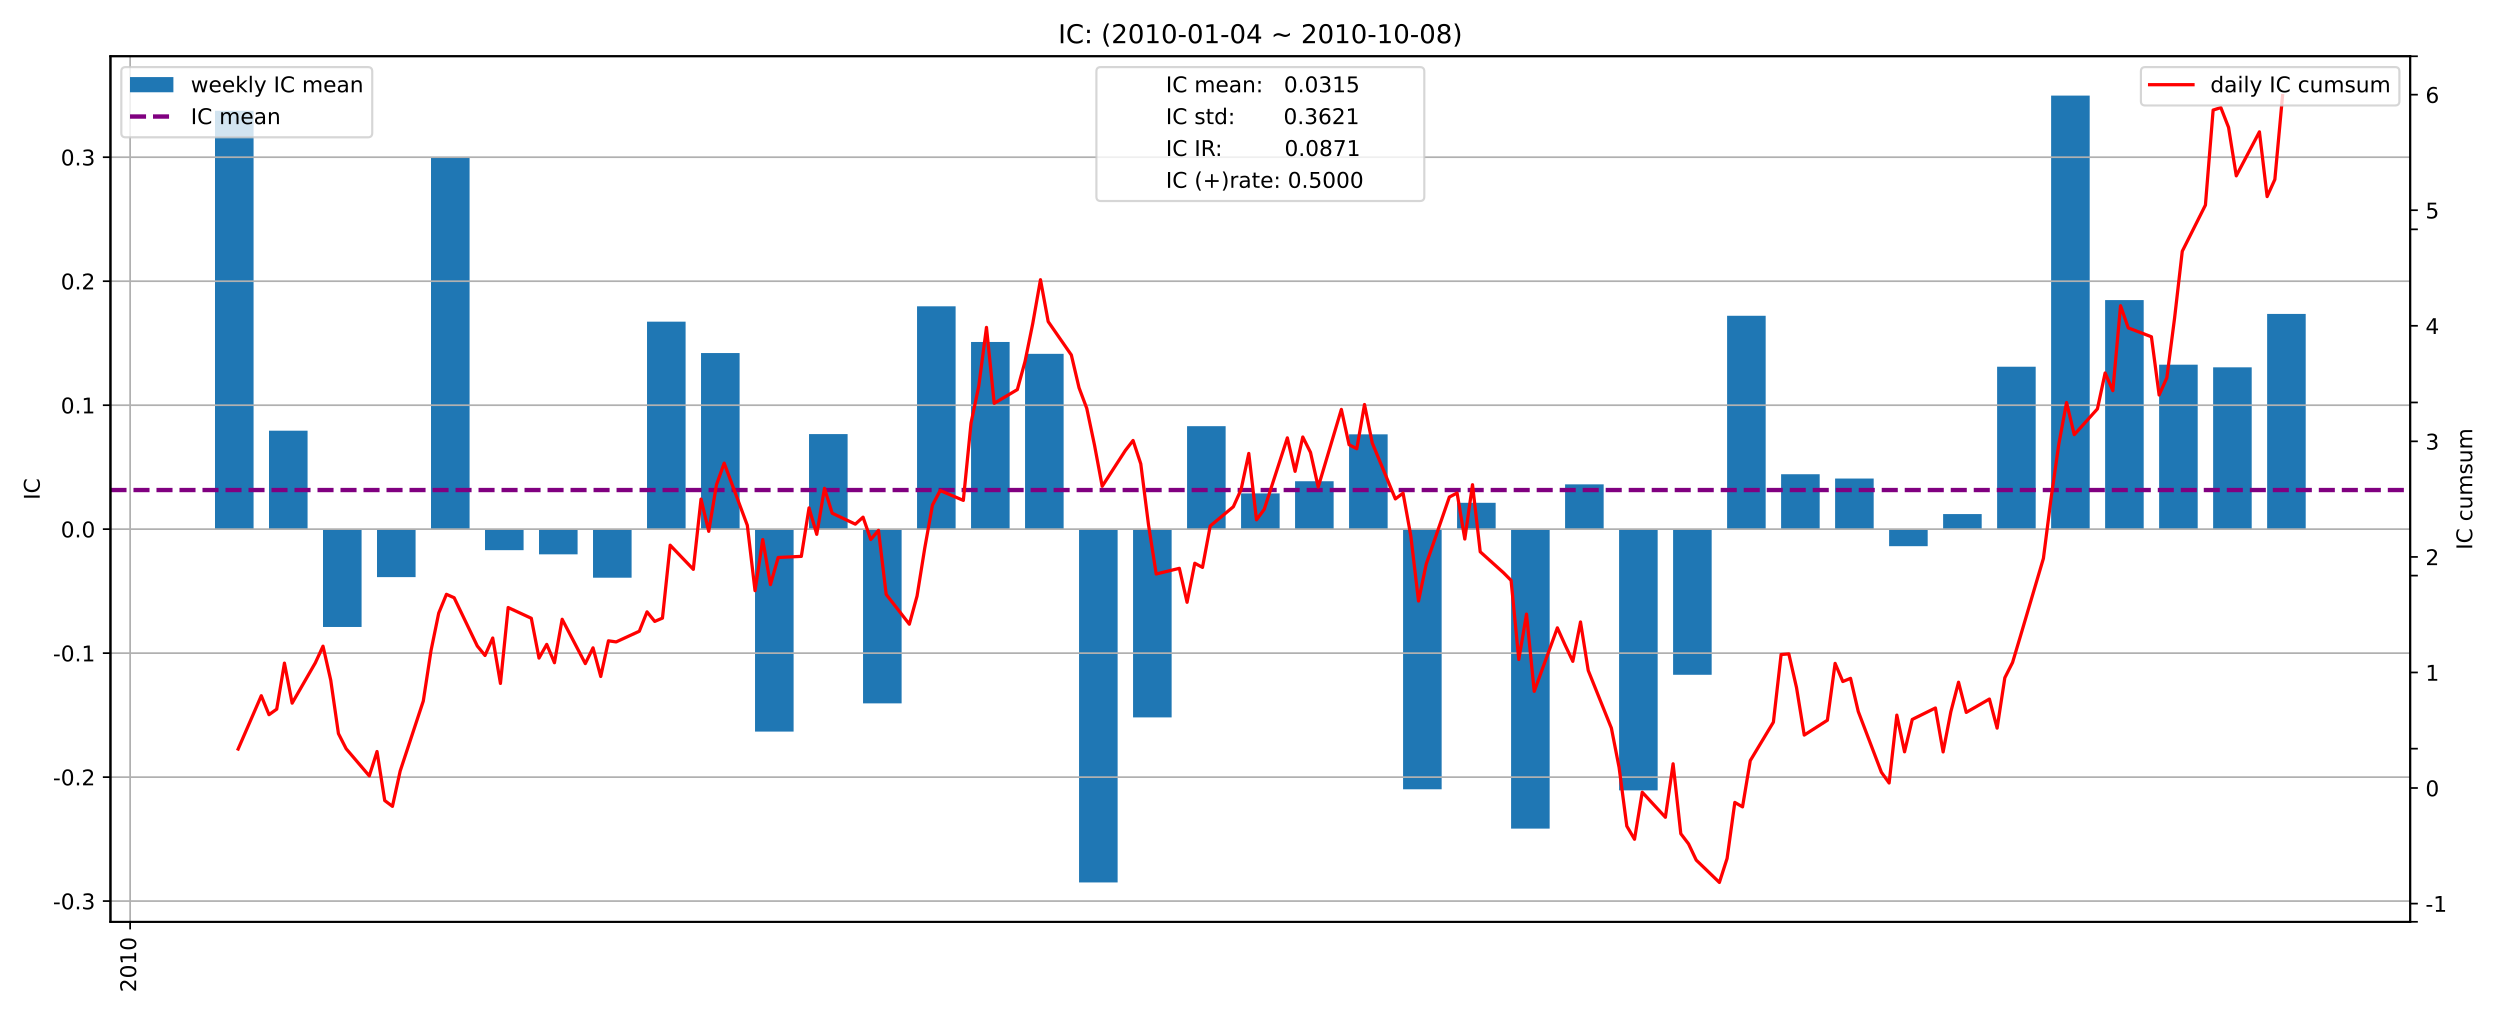 <?xml version="1.0" encoding="utf-8" standalone="no"?>
<!DOCTYPE svg PUBLIC "-//W3C//DTD SVG 1.1//EN"
  "http://www.w3.org/Graphics/SVG/1.1/DTD/svg11.dtd">
<!-- Created with matplotlib (https://matplotlib.org/) -->
<svg height="468pt" version="1.1" viewBox="0 0 1152 468" width="1152pt" xmlns="http://www.w3.org/2000/svg" xmlns:xlink="http://www.w3.org/1999/xlink">
 <defs>
  <style type="text/css">*{stroke-linecap:butt;stroke-linejoin:round;}</style>
 </defs>
 <g id="figure_1">
  <g id="patch_1">
   <path d="M 0 468 
L 1152 468 
L 1152 0 
L 0 0 
z
" style="fill:#ffffff;"/>
  </g>
  <g id="axes_1">
   <g id="patch_2">
    <path d="M 50.9 424.76 
L 1110.64 424.76 
L 1110.64 25.92 
L 50.9 25.92 
z
" style="fill:#ffffff;"/>
   </g>
   <g id="patch_3">
    <path clip-path="url(#pb06fc4fb9a)" d="M 0 0 
z
" style="fill:#1f77b4;"/>
   </g>
   <g id="patch_4">
    <path clip-path="url(#pb06fc4fb9a)" d="M 116.845 243.83 
L 99.07 243.83 
L 99.07 51.044 
L 116.845 51.044 
z
" style="fill:#1f77b4;"/>
   </g>
   <g id="patch_5">
    <path clip-path="url(#pb06fc4fb9a)" d="M 141.73 243.83 
L 123.955 243.83 
L 123.955 198.464 
L 141.73 198.464 
z
" style="fill:#1f77b4;"/>
   </g>
   <g id="patch_6">
    <path clip-path="url(#pb06fc4fb9a)" d="M 166.615 243.83 
L 148.84 243.83 
L 148.84 288.909 
L 166.615 288.909 
z
" style="fill:#1f77b4;"/>
   </g>
   <g id="patch_7">
    <path clip-path="url(#pb06fc4fb9a)" d="M 191.5 243.83 
L 173.725 243.83 
L 173.725 265.937 
L 191.5 265.937 
z
" style="fill:#1f77b4;"/>
   </g>
   <g id="patch_8">
    <path clip-path="url(#pb06fc4fb9a)" d="M 216.384 243.83 
L 198.609 243.83 
L 198.609 72.429 
L 216.384 72.429 
z
" style="fill:#1f77b4;"/>
   </g>
   <g id="patch_9">
    <path clip-path="url(#pb06fc4fb9a)" d="M 241.269 243.83 
L 223.494 243.83 
L 223.494 253.513 
L 241.269 253.513 
z
" style="fill:#1f77b4;"/>
   </g>
   <g id="patch_10">
    <path clip-path="url(#pb06fc4fb9a)" d="M 266.154 243.83 
L 248.379 243.83 
L 248.379 255.439 
L 266.154 255.439 
z
" style="fill:#1f77b4;"/>
   </g>
   <g id="patch_11">
    <path clip-path="url(#pb06fc4fb9a)" d="M 291.039 243.83 
L 273.264 243.83 
L 273.264 266.207 
L 291.039 266.207 
z
" style="fill:#1f77b4;"/>
   </g>
   <g id="patch_12">
    <path clip-path="url(#pb06fc4fb9a)" d="M 315.924 243.83 
L 298.149 243.83 
L 298.149 148.223 
L 315.924 148.223 
z
" style="fill:#1f77b4;"/>
   </g>
   <g id="patch_13">
    <path clip-path="url(#pb06fc4fb9a)" d="M 340.809 243.83 
L 323.034 243.83 
L 323.034 162.682 
L 340.809 162.682 
z
" style="fill:#1f77b4;"/>
   </g>
   <g id="patch_14">
    <path clip-path="url(#pb06fc4fb9a)" d="M 365.694 243.83 
L 347.919 243.83 
L 347.919 337.117 
L 365.694 337.117 
z
" style="fill:#1f77b4;"/>
   </g>
   <g id="patch_15">
    <path clip-path="url(#pb06fc4fb9a)" d="M 390.578 243.83 
L 372.804 243.83 
L 372.804 200.026 
L 390.578 200.026 
z
" style="fill:#1f77b4;"/>
   </g>
   <g id="patch_16">
    <path clip-path="url(#pb06fc4fb9a)" d="M 415.463 243.83 
L 397.688 243.83 
L 397.688 324.114 
L 415.463 324.114 
z
" style="fill:#1f77b4;"/>
   </g>
   <g id="patch_17">
    <path clip-path="url(#pb06fc4fb9a)" d="M 440.348 243.83 
L 422.573 243.83 
L 422.573 141.149 
L 440.348 141.149 
z
" style="fill:#1f77b4;"/>
   </g>
   <g id="patch_18">
    <path clip-path="url(#pb06fc4fb9a)" d="M 465.233 243.83 
L 447.458 243.83 
L 447.458 157.581 
L 465.233 157.581 
z
" style="fill:#1f77b4;"/>
   </g>
   <g id="patch_19">
    <path clip-path="url(#pb06fc4fb9a)" d="M 490.118 243.83 
L 472.343 243.83 
L 472.343 163.047 
L 490.118 163.047 
z
" style="fill:#1f77b4;"/>
   </g>
   <g id="patch_20">
    <path clip-path="url(#pb06fc4fb9a)" d="M 515.003 243.83 
L 497.228 243.83 
L 497.228 406.631 
L 515.003 406.631 
z
" style="fill:#1f77b4;"/>
   </g>
   <g id="patch_21">
    <path clip-path="url(#pb06fc4fb9a)" d="M 539.888 243.83 
L 522.113 243.83 
L 522.113 330.58 
L 539.888 330.58 
z
" style="fill:#1f77b4;"/>
   </g>
   <g id="patch_22">
    <path clip-path="url(#pb06fc4fb9a)" d="M 564.773 243.83 
L 546.998 243.83 
L 546.998 196.381 
L 564.773 196.381 
z
" style="fill:#1f77b4;"/>
   </g>
   <g id="patch_23">
    <path clip-path="url(#pb06fc4fb9a)" d="M 589.657 243.83 
L 571.883 243.83 
L 571.883 227.366 
L 589.657 227.366 
z
" style="fill:#1f77b4;"/>
   </g>
   <g id="patch_24">
    <path clip-path="url(#pb06fc4fb9a)" d="M 614.542 243.83 
L 596.767 243.83 
L 596.767 221.757 
L 614.542 221.757 
z
" style="fill:#1f77b4;"/>
   </g>
   <g id="patch_25">
    <path clip-path="url(#pb06fc4fb9a)" d="M 639.427 243.83 
L 621.652 243.83 
L 621.652 200.142 
L 639.427 200.142 
z
" style="fill:#1f77b4;"/>
   </g>
   <g id="patch_26">
    <path clip-path="url(#pb06fc4fb9a)" d="M 664.312 243.83 
L 646.537 243.83 
L 646.537 363.702 
L 664.312 363.702 
z
" style="fill:#1f77b4;"/>
   </g>
   <g id="patch_27">
    <path clip-path="url(#pb06fc4fb9a)" d="M 689.197 243.83 
L 671.422 243.83 
L 671.422 231.692 
L 689.197 231.692 
z
" style="fill:#1f77b4;"/>
   </g>
   <g id="patch_28">
    <path clip-path="url(#pb06fc4fb9a)" d="M 714.082 243.83 
L 696.307 243.83 
L 696.307 381.825 
L 714.082 381.825 
z
" style="fill:#1f77b4;"/>
   </g>
   <g id="patch_29">
    <path clip-path="url(#pb06fc4fb9a)" d="M 738.967 243.83 
L 721.192 243.83 
L 721.192 223.187 
L 738.967 223.187 
z
" style="fill:#1f77b4;"/>
   </g>
   <g id="patch_30">
    <path clip-path="url(#pb06fc4fb9a)" d="M 763.852 243.83 
L 746.077 243.83 
L 746.077 364.206 
L 763.852 364.206 
z
" style="fill:#1f77b4;"/>
   </g>
   <g id="patch_31">
    <path clip-path="url(#pb06fc4fb9a)" d="M 788.736 243.83 
L 770.962 243.83 
L 770.962 310.942 
L 788.736 310.942 
z
" style="fill:#1f77b4;"/>
   </g>
   <g id="patch_32">
    <path clip-path="url(#pb06fc4fb9a)" d="M 813.621 243.83 
L 795.846 243.83 
L 795.846 145.51 
L 813.621 145.51 
z
" style="fill:#1f77b4;"/>
   </g>
   <g id="patch_33">
    <path clip-path="url(#pb06fc4fb9a)" d="M 838.506 243.83 
L 820.731 243.83 
L 820.731 218.528 
L 838.506 218.528 
z
" style="fill:#1f77b4;"/>
   </g>
   <g id="patch_34">
    <path clip-path="url(#pb06fc4fb9a)" d="M 863.391 243.83 
L 845.616 243.83 
L 845.616 220.511 
L 863.391 220.511 
z
" style="fill:#1f77b4;"/>
   </g>
   <g id="patch_35">
    <path clip-path="url(#pb06fc4fb9a)" d="M 888.276 243.83 
L 870.501 243.83 
L 870.501 251.681 
L 888.276 251.681 
z
" style="fill:#1f77b4;"/>
   </g>
   <g id="patch_36">
    <path clip-path="url(#pb06fc4fb9a)" d="M 913.161 243.83 
L 895.386 243.83 
L 895.386 236.884 
L 913.161 236.884 
z
" style="fill:#1f77b4;"/>
   </g>
   <g id="patch_37">
    <path clip-path="url(#pb06fc4fb9a)" d="M 938.046 243.83 
L 920.271 243.83 
L 920.271 168.985 
L 938.046 168.985 
z
" style="fill:#1f77b4;"/>
   </g>
   <g id="patch_38">
    <path clip-path="url(#pb06fc4fb9a)" d="M 962.931 243.83 
L 945.156 243.83 
L 945.156 44.049 
L 962.931 44.049 
z
" style="fill:#1f77b4;"/>
   </g>
   <g id="patch_39">
    <path clip-path="url(#pb06fc4fb9a)" d="M 987.815 243.83 
L 970.04 243.83 
L 970.04 138.28 
L 987.815 138.28 
z
" style="fill:#1f77b4;"/>
   </g>
   <g id="patch_40">
    <path clip-path="url(#pb06fc4fb9a)" d="M 1012.7 243.83 
L 994.925 243.83 
L 994.925 168.046 
L 1012.7 168.046 
z
" style="fill:#1f77b4;"/>
   </g>
   <g id="patch_41">
    <path clip-path="url(#pb06fc4fb9a)" d="M 1037.585 243.83 
L 1019.81 243.83 
L 1019.81 169.264 
L 1037.585 169.264 
z
" style="fill:#1f77b4;"/>
   </g>
   <g id="patch_42">
    <path clip-path="url(#pb06fc4fb9a)" d="M 1062.47 243.83 
L 1044.695 243.83 
L 1044.695 144.657 
L 1062.47 144.657 
z
" style="fill:#1f77b4;"/>
   </g>
   <g id="matplotlib.axis_1">
    <g id="xtick_1">
     <g id="line2d_1">
      <path clip-path="url(#pb06fc4fb9a)" d="M 59.965 424.76 
L 59.965 25.92 
" style="fill:none;stroke:#b0b0b0;stroke-linecap:square;stroke-width:0.8;"/>
     </g>
     <g id="line2d_2">
      <defs>
       <path d="M 0 0 
L 0 3.5 
" id="m594bd84a51" style="stroke:#000000;stroke-width:0.8;"/>
      </defs>
      <g>
       <use style="stroke:#000000;stroke-width:0.8;" x="59.965" xlink:href="#m594bd84a51" y="424.76"/>
      </g>
     </g>
     <g id="text_1">
      <!-- 2010 -->
      <g transform="translate(62.725 457.21)rotate(-90)scale(0.1 -0.1)">
       <defs>
        <path d="M 19.188 8.297 
L 53.609 8.297 
L 53.609 0 
L 7.328 0 
L 7.328 8.297 
Q 12.938 14.109 22.625 23.891 
Q 32.328 33.688 34.812 36.531 
Q 39.547 41.844 41.422 45.531 
Q 43.312 49.219 43.312 52.781 
Q 43.312 58.594 39.234 62.25 
Q 35.156 65.922 28.609 65.922 
Q 23.969 65.922 18.812 64.312 
Q 13.672 62.703 7.812 59.422 
L 7.812 69.391 
Q 13.766 71.781 18.938 73 
Q 24.125 74.219 28.422 74.219 
Q 39.75 74.219 46.484 68.547 
Q 53.219 62.891 53.219 53.422 
Q 53.219 48.922 51.531 44.891 
Q 49.859 40.875 45.406 35.406 
Q 44.188 33.984 37.641 27.219 
Q 31.109 20.453 19.188 8.297 
z
" id="DejaVuSans-50"/>
        <path d="M 31.781 66.406 
Q 24.172 66.406 20.328 58.906 
Q 16.5 51.422 16.5 36.375 
Q 16.5 21.391 20.328 13.891 
Q 24.172 6.391 31.781 6.391 
Q 39.453 6.391 43.281 13.891 
Q 47.125 21.391 47.125 36.375 
Q 47.125 51.422 43.281 58.906 
Q 39.453 66.406 31.781 66.406 
z
M 31.781 74.219 
Q 44.047 74.219 50.516 64.516 
Q 56.984 54.828 56.984 36.375 
Q 56.984 17.969 50.516 8.266 
Q 44.047 -1.422 31.781 -1.422 
Q 19.531 -1.422 13.062 8.266 
Q 6.594 17.969 6.594 36.375 
Q 6.594 54.828 13.062 64.516 
Q 19.531 74.219 31.781 74.219 
z
" id="DejaVuSans-48"/>
        <path d="M 12.406 8.297 
L 28.516 8.297 
L 28.516 63.922 
L 10.984 60.406 
L 10.984 69.391 
L 28.422 72.906 
L 38.281 72.906 
L 38.281 8.297 
L 54.391 8.297 
L 54.391 0 
L 12.406 0 
z
" id="DejaVuSans-49"/>
       </defs>
       <use xlink:href="#DejaVuSans-50"/>
       <use x="63.623" xlink:href="#DejaVuSans-48"/>
       <use x="127.246" xlink:href="#DejaVuSans-49"/>
       <use x="190.869" xlink:href="#DejaVuSans-48"/>
      </g>
     </g>
    </g>
   </g>
   <g id="matplotlib.axis_2">
    <g id="ytick_1">
     <g id="line2d_3">
      <path clip-path="url(#pb06fc4fb9a)" d="M 50.9 415.22 
L 1110.64 415.22 
" style="fill:none;stroke:#b0b0b0;stroke-linecap:square;stroke-width:0.8;"/>
     </g>
     <g id="line2d_4">
      <defs>
       <path d="M 0 0 
L -3.5 0 
" id="me7c8982549" style="stroke:#000000;stroke-width:0.8;"/>
      </defs>
      <g>
       <use style="stroke:#000000;stroke-width:0.8;" x="50.9" xlink:href="#me7c8982549" y="415.22"/>
      </g>
     </g>
     <g id="text_2">
      <!-- -0.3 -->
      <g transform="translate(24.389 419.019)scale(0.1 -0.1)">
       <defs>
        <path d="M 4.891 31.391 
L 31.203 31.391 
L 31.203 23.391 
L 4.891 23.391 
z
" id="DejaVuSans-45"/>
        <path d="M 10.688 12.406 
L 21 12.406 
L 21 0 
L 10.688 0 
z
" id="DejaVuSans-46"/>
        <path d="M 40.578 39.312 
Q 47.656 37.797 51.625 33 
Q 55.609 28.219 55.609 21.188 
Q 55.609 10.406 48.188 4.484 
Q 40.766 -1.422 27.094 -1.422 
Q 22.516 -1.422 17.656 -0.516 
Q 12.797 0.391 7.625 2.203 
L 7.625 11.719 
Q 11.719 9.328 16.594 8.109 
Q 21.484 6.891 26.812 6.891 
Q 36.078 6.891 40.938 10.547 
Q 45.797 14.203 45.797 21.188 
Q 45.797 27.641 41.281 31.266 
Q 36.766 34.906 28.719 34.906 
L 20.219 34.906 
L 20.219 43.016 
L 29.109 43.016 
Q 36.375 43.016 40.234 45.922 
Q 44.094 48.828 44.094 54.297 
Q 44.094 59.906 40.109 62.906 
Q 36.141 65.922 28.719 65.922 
Q 24.656 65.922 20.016 65.031 
Q 15.375 64.156 9.812 62.312 
L 9.812 71.094 
Q 15.438 72.656 20.344 73.438 
Q 25.25 74.219 29.594 74.219 
Q 40.828 74.219 47.359 69.109 
Q 53.906 64.016 53.906 55.328 
Q 53.906 49.266 50.438 45.094 
Q 46.969 40.922 40.578 39.312 
z
" id="DejaVuSans-51"/>
       </defs>
       <use xlink:href="#DejaVuSans-45"/>
       <use x="36.084" xlink:href="#DejaVuSans-48"/>
       <use x="99.707" xlink:href="#DejaVuSans-46"/>
       <use x="131.494" xlink:href="#DejaVuSans-51"/>
      </g>
     </g>
    </g>
    <g id="ytick_2">
     <g id="line2d_5">
      <path clip-path="url(#pb06fc4fb9a)" d="M 50.9 358.09 
L 1110.64 358.09 
" style="fill:none;stroke:#b0b0b0;stroke-linecap:square;stroke-width:0.8;"/>
     </g>
     <g id="line2d_6">
      <g>
       <use style="stroke:#000000;stroke-width:0.8;" x="50.9" xlink:href="#me7c8982549" y="358.09"/>
      </g>
     </g>
     <g id="text_3">
      <!-- -0.2 -->
      <g transform="translate(24.389 361.889)scale(0.1 -0.1)">
       <use xlink:href="#DejaVuSans-45"/>
       <use x="36.084" xlink:href="#DejaVuSans-48"/>
       <use x="99.707" xlink:href="#DejaVuSans-46"/>
       <use x="131.494" xlink:href="#DejaVuSans-50"/>
      </g>
     </g>
    </g>
    <g id="ytick_3">
     <g id="line2d_7">
      <path clip-path="url(#pb06fc4fb9a)" d="M 50.9 300.96 
L 1110.64 300.96 
" style="fill:none;stroke:#b0b0b0;stroke-linecap:square;stroke-width:0.8;"/>
     </g>
     <g id="line2d_8">
      <g>
       <use style="stroke:#000000;stroke-width:0.8;" x="50.9" xlink:href="#me7c8982549" y="300.96"/>
      </g>
     </g>
     <g id="text_4">
      <!-- -0.1 -->
      <g transform="translate(24.389 304.759)scale(0.1 -0.1)">
       <use xlink:href="#DejaVuSans-45"/>
       <use x="36.084" xlink:href="#DejaVuSans-48"/>
       <use x="99.707" xlink:href="#DejaVuSans-46"/>
       <use x="131.494" xlink:href="#DejaVuSans-49"/>
      </g>
     </g>
    </g>
    <g id="ytick_4">
     <g id="line2d_9">
      <path clip-path="url(#pb06fc4fb9a)" d="M 50.9 243.83 
L 1110.64 243.83 
" style="fill:none;stroke:#b0b0b0;stroke-linecap:square;stroke-width:0.8;"/>
     </g>
     <g id="line2d_10">
      <g>
       <use style="stroke:#000000;stroke-width:0.8;" x="50.9" xlink:href="#me7c8982549" y="243.83"/>
      </g>
     </g>
     <g id="text_5">
      <!-- 0.0 -->
      <g transform="translate(27.997 247.63)scale(0.1 -0.1)">
       <use xlink:href="#DejaVuSans-48"/>
       <use x="63.623" xlink:href="#DejaVuSans-46"/>
       <use x="95.41" xlink:href="#DejaVuSans-48"/>
      </g>
     </g>
    </g>
    <g id="ytick_5">
     <g id="line2d_11">
      <path clip-path="url(#pb06fc4fb9a)" d="M 50.9 186.701 
L 1110.64 186.701 
" style="fill:none;stroke:#b0b0b0;stroke-linecap:square;stroke-width:0.8;"/>
     </g>
     <g id="line2d_12">
      <g>
       <use style="stroke:#000000;stroke-width:0.8;" x="50.9" xlink:href="#me7c8982549" y="186.701"/>
      </g>
     </g>
     <g id="text_6">
      <!-- 0.1 -->
      <g transform="translate(27.997 190.5)scale(0.1 -0.1)">
       <use xlink:href="#DejaVuSans-48"/>
       <use x="63.623" xlink:href="#DejaVuSans-46"/>
       <use x="95.41" xlink:href="#DejaVuSans-49"/>
      </g>
     </g>
    </g>
    <g id="ytick_6">
     <g id="line2d_13">
      <path clip-path="url(#pb06fc4fb9a)" d="M 50.9 129.571 
L 1110.64 129.571 
" style="fill:none;stroke:#b0b0b0;stroke-linecap:square;stroke-width:0.8;"/>
     </g>
     <g id="line2d_14">
      <g>
       <use style="stroke:#000000;stroke-width:0.8;" x="50.9" xlink:href="#me7c8982549" y="129.571"/>
      </g>
     </g>
     <g id="text_7">
      <!-- 0.2 -->
      <g transform="translate(27.997 133.37)scale(0.1 -0.1)">
       <use xlink:href="#DejaVuSans-48"/>
       <use x="63.623" xlink:href="#DejaVuSans-46"/>
       <use x="95.41" xlink:href="#DejaVuSans-50"/>
      </g>
     </g>
    </g>
    <g id="ytick_7">
     <g id="line2d_15">
      <path clip-path="url(#pb06fc4fb9a)" d="M 50.9 72.441 
L 1110.64 72.441 
" style="fill:none;stroke:#b0b0b0;stroke-linecap:square;stroke-width:0.8;"/>
     </g>
     <g id="line2d_16">
      <g>
       <use style="stroke:#000000;stroke-width:0.8;" x="50.9" xlink:href="#me7c8982549" y="72.441"/>
      </g>
     </g>
     <g id="text_8">
      <!-- 0.3 -->
      <g transform="translate(27.997 76.241)scale(0.1 -0.1)">
       <use xlink:href="#DejaVuSans-48"/>
       <use x="63.623" xlink:href="#DejaVuSans-46"/>
       <use x="95.41" xlink:href="#DejaVuSans-51"/>
      </g>
     </g>
    </g>
    <g id="text_9">
     <!-- IC -->
     <g transform="translate(18.309 230.306)rotate(-90)scale(0.1 -0.1)">
      <defs>
       <path d="M 9.812 72.906 
L 19.672 72.906 
L 19.672 0 
L 9.812 0 
z
" id="DejaVuSans-73"/>
       <path d="M 64.406 67.281 
L 64.406 56.891 
Q 59.422 61.531 53.781 63.812 
Q 48.141 66.109 41.797 66.109 
Q 29.297 66.109 22.656 58.469 
Q 16.016 50.828 16.016 36.375 
Q 16.016 21.969 22.656 14.328 
Q 29.297 6.688 41.797 6.688 
Q 48.141 6.688 53.781 8.984 
Q 59.422 11.281 64.406 15.922 
L 64.406 5.609 
Q 59.234 2.094 53.438 0.328 
Q 47.656 -1.422 41.219 -1.422 
Q 24.656 -1.422 15.125 8.703 
Q 5.609 18.844 5.609 36.375 
Q 5.609 53.953 15.125 64.078 
Q 24.656 74.219 41.219 74.219 
Q 47.75 74.219 53.531 72.484 
Q 59.328 70.75 64.406 67.281 
z
" id="DejaVuSans-67"/>
      </defs>
      <use xlink:href="#DejaVuSans-73"/>
      <use x="29.492" xlink:href="#DejaVuSans-67"/>
     </g>
    </g>
   </g>
   <g id="line2d_17">
    <path clip-path="url(#pb06fc4fb9a)" d="M 50.9 225.814 
L 1110.64 225.814 
" style="fill:none;stroke:#800080;stroke-dasharray:7.4,3.2;stroke-dashoffset:0;stroke-width:2;"/>
   </g>
   <g id="patch_43">
    <path d="M 50.9 424.76 
L 50.9 25.92 
" style="fill:none;stroke:#000000;stroke-linecap:square;stroke-linejoin:miter;stroke-width:0.8;"/>
   </g>
   <g id="patch_44">
    <path d="M 1110.64 424.76 
L 1110.64 25.92 
" style="fill:none;stroke:#000000;stroke-linecap:square;stroke-linejoin:miter;stroke-width:0.8;"/>
   </g>
   <g id="patch_45">
    <path d="M 50.9 424.76 
L 1110.64 424.76 
" style="fill:none;stroke:#000000;stroke-linecap:square;stroke-linejoin:miter;stroke-width:0.8;"/>
   </g>
   <g id="patch_46">
    <path d="M 50.9 25.92 
L 1110.64 25.92 
" style="fill:none;stroke:#000000;stroke-linecap:square;stroke-linejoin:miter;stroke-width:0.8;"/>
   </g>
   <g id="legend_1">
    <g id="patch_47">
     <path d="M 57.9 63.276 
L 169.52 63.276 
Q 171.52 63.276 171.52 61.276 
L 171.52 32.92 
Q 171.52 30.92 169.52 30.92 
L 57.9 30.92 
Q 55.9 30.92 55.9 32.92 
L 55.9 61.276 
Q 55.9 63.276 57.9 63.276 
z
" style="fill:#ffffff;opacity:0.8;stroke:#cccccc;stroke-linejoin:miter;"/>
    </g>
    <g id="patch_48">
     <path d="M 59.9 42.518 
L 79.9 42.518 
L 79.9 35.518 
L 59.9 35.518 
z
" style="fill:#1f77b4;"/>
    </g>
    <g id="text_10">
     <!-- weekly IC mean -->
     <g transform="translate(87.9 42.518)scale(0.1 -0.1)">
      <defs>
       <path d="M 4.203 54.688 
L 13.188 54.688 
L 24.422 12.016 
L 35.594 54.688 
L 46.188 54.688 
L 57.422 12.016 
L 68.609 54.688 
L 77.594 54.688 
L 63.281 0 
L 52.688 0 
L 40.922 44.828 
L 29.109 0 
L 18.5 0 
z
" id="DejaVuSans-119"/>
       <path d="M 56.203 29.594 
L 56.203 25.203 
L 14.891 25.203 
Q 15.484 15.922 20.484 11.062 
Q 25.484 6.203 34.422 6.203 
Q 39.594 6.203 44.453 7.469 
Q 49.312 8.734 54.109 11.281 
L 54.109 2.781 
Q 49.266 0.734 44.188 -0.344 
Q 39.109 -1.422 33.891 -1.422 
Q 20.797 -1.422 13.156 6.188 
Q 5.516 13.812 5.516 26.812 
Q 5.516 40.234 12.766 48.109 
Q 20.016 56 32.328 56 
Q 43.359 56 49.781 48.891 
Q 56.203 41.797 56.203 29.594 
z
M 47.219 32.234 
Q 47.125 39.594 43.094 43.984 
Q 39.062 48.391 32.422 48.391 
Q 24.906 48.391 20.391 44.141 
Q 15.875 39.891 15.188 32.172 
z
" id="DejaVuSans-101"/>
       <path d="M 9.078 75.984 
L 18.109 75.984 
L 18.109 31.109 
L 44.922 54.688 
L 56.391 54.688 
L 27.391 29.109 
L 57.625 0 
L 45.906 0 
L 18.109 26.703 
L 18.109 0 
L 9.078 0 
z
" id="DejaVuSans-107"/>
       <path d="M 9.422 75.984 
L 18.406 75.984 
L 18.406 0 
L 9.422 0 
z
" id="DejaVuSans-108"/>
       <path d="M 32.172 -5.078 
Q 28.375 -14.844 24.75 -17.812 
Q 21.141 -20.797 15.094 -20.797 
L 7.906 -20.797 
L 7.906 -13.281 
L 13.188 -13.281 
Q 16.891 -13.281 18.938 -11.516 
Q 21 -9.766 23.484 -3.219 
L 25.094 0.875 
L 2.984 54.688 
L 12.5 54.688 
L 29.594 11.922 
L 46.688 54.688 
L 56.203 54.688 
z
" id="DejaVuSans-121"/>
       <path id="DejaVuSans-32"/>
       <path d="M 52 44.188 
Q 55.375 50.25 60.062 53.125 
Q 64.75 56 71.094 56 
Q 79.641 56 84.281 50.016 
Q 88.922 44.047 88.922 33.016 
L 88.922 0 
L 79.891 0 
L 79.891 32.719 
Q 79.891 40.578 77.094 44.375 
Q 74.312 48.188 68.609 48.188 
Q 61.625 48.188 57.562 43.547 
Q 53.516 38.922 53.516 30.906 
L 53.516 0 
L 44.484 0 
L 44.484 32.719 
Q 44.484 40.625 41.703 44.406 
Q 38.922 48.188 33.109 48.188 
Q 26.219 48.188 22.156 43.531 
Q 18.109 38.875 18.109 30.906 
L 18.109 0 
L 9.078 0 
L 9.078 54.688 
L 18.109 54.688 
L 18.109 46.188 
Q 21.188 51.219 25.484 53.609 
Q 29.781 56 35.688 56 
Q 41.656 56 45.828 52.969 
Q 50 49.953 52 44.188 
z
" id="DejaVuSans-109"/>
       <path d="M 34.281 27.484 
Q 23.391 27.484 19.188 25 
Q 14.984 22.516 14.984 16.5 
Q 14.984 11.719 18.141 8.906 
Q 21.297 6.109 26.703 6.109 
Q 34.188 6.109 38.703 11.406 
Q 43.219 16.703 43.219 25.484 
L 43.219 27.484 
z
M 52.203 31.203 
L 52.203 0 
L 43.219 0 
L 43.219 8.297 
Q 40.141 3.328 35.547 0.953 
Q 30.953 -1.422 24.312 -1.422 
Q 15.922 -1.422 10.953 3.297 
Q 6 8.016 6 15.922 
Q 6 25.141 12.172 29.828 
Q 18.359 34.516 30.609 34.516 
L 43.219 34.516 
L 43.219 35.406 
Q 43.219 41.609 39.141 45 
Q 35.062 48.391 27.688 48.391 
Q 23 48.391 18.547 47.266 
Q 14.109 46.141 10.016 43.891 
L 10.016 52.203 
Q 14.938 54.109 19.578 55.047 
Q 24.219 56 28.609 56 
Q 40.484 56 46.344 49.844 
Q 52.203 43.703 52.203 31.203 
z
" id="DejaVuSans-97"/>
       <path d="M 54.891 33.016 
L 54.891 0 
L 45.906 0 
L 45.906 32.719 
Q 45.906 40.484 42.875 44.328 
Q 39.844 48.188 33.797 48.188 
Q 26.516 48.188 22.312 43.547 
Q 18.109 38.922 18.109 30.906 
L 18.109 0 
L 9.078 0 
L 9.078 54.688 
L 18.109 54.688 
L 18.109 46.188 
Q 21.344 51.125 25.703 53.562 
Q 30.078 56 35.797 56 
Q 45.219 56 50.047 50.172 
Q 54.891 44.344 54.891 33.016 
z
" id="DejaVuSans-110"/>
      </defs>
      <use xlink:href="#DejaVuSans-119"/>
      <use x="81.787" xlink:href="#DejaVuSans-101"/>
      <use x="143.311" xlink:href="#DejaVuSans-101"/>
      <use x="204.834" xlink:href="#DejaVuSans-107"/>
      <use x="262.744" xlink:href="#DejaVuSans-108"/>
      <use x="290.527" xlink:href="#DejaVuSans-121"/>
      <use x="349.707" xlink:href="#DejaVuSans-32"/>
      <use x="381.494" xlink:href="#DejaVuSans-73"/>
      <use x="410.986" xlink:href="#DejaVuSans-67"/>
      <use x="480.811" xlink:href="#DejaVuSans-32"/>
      <use x="512.598" xlink:href="#DejaVuSans-109"/>
      <use x="610.01" xlink:href="#DejaVuSans-101"/>
      <use x="671.533" xlink:href="#DejaVuSans-97"/>
      <use x="732.812" xlink:href="#DejaVuSans-110"/>
     </g>
    </g>
    <g id="line2d_18">
     <path d="M 59.9 53.697 
L 79.9 53.697 
" style="fill:none;stroke:#800080;stroke-dasharray:7.4,3.2;stroke-dashoffset:0;stroke-width:2;"/>
    </g>
    <g id="line2d_19"/>
    <g id="text_11">
     <!-- IC mean -->
     <g transform="translate(87.9 57.197)scale(0.1 -0.1)">
      <use xlink:href="#DejaVuSans-73"/>
      <use x="29.492" xlink:href="#DejaVuSans-67"/>
      <use x="99.316" xlink:href="#DejaVuSans-32"/>
      <use x="131.104" xlink:href="#DejaVuSans-109"/>
      <use x="228.516" xlink:href="#DejaVuSans-101"/>
      <use x="290.039" xlink:href="#DejaVuSans-97"/>
      <use x="351.318" xlink:href="#DejaVuSans-110"/>
     </g>
    </g>
   </g>
  </g>
  <g id="axes_2">
   <g id="matplotlib.axis_3">
    <g id="ytick_8">
     <g id="line2d_20">
      <defs>
       <path d="M 0 0 
L 3.5 0 
" id="mc4e0ab7efd" style="stroke:#000000;stroke-width:0.8;"/>
      </defs>
      <g>
       <use style="stroke:#000000;stroke-width:0.8;" x="1110.64" xlink:href="#mc4e0ab7efd" y="416.372"/>
      </g>
     </g>
     <g id="text_12">
      <!-- -1 -->
      <g transform="translate(1117.64 420.171)scale(0.1 -0.1)">
       <use xlink:href="#DejaVuSans-45"/>
       <use x="36.084" xlink:href="#DejaVuSans-49"/>
      </g>
     </g>
    </g>
    <g id="ytick_9">
     <g id="line2d_21">
      <g>
       <use style="stroke:#000000;stroke-width:0.8;" x="1110.64" xlink:href="#mc4e0ab7efd" y="363.122"/>
      </g>
     </g>
     <g id="text_13">
      <!-- 0 -->
      <g transform="translate(1117.64 366.921)scale(0.1 -0.1)">
       <use xlink:href="#DejaVuSans-48"/>
      </g>
     </g>
    </g>
    <g id="ytick_10">
     <g id="line2d_22">
      <g>
       <use style="stroke:#000000;stroke-width:0.8;" x="1110.64" xlink:href="#mc4e0ab7efd" y="309.872"/>
      </g>
     </g>
     <g id="text_14">
      <!-- 1 -->
      <g transform="translate(1117.64 313.671)scale(0.1 -0.1)">
       <use xlink:href="#DejaVuSans-49"/>
      </g>
     </g>
    </g>
    <g id="ytick_11">
     <g id="line2d_23">
      <g>
       <use style="stroke:#000000;stroke-width:0.8;" x="1110.64" xlink:href="#mc4e0ab7efd" y="256.621"/>
      </g>
     </g>
     <g id="text_15">
      <!-- 2 -->
      <g transform="translate(1117.64 260.421)scale(0.1 -0.1)">
       <use xlink:href="#DejaVuSans-50"/>
      </g>
     </g>
    </g>
    <g id="ytick_12">
     <g id="line2d_24">
      <g>
       <use style="stroke:#000000;stroke-width:0.8;" x="1110.64" xlink:href="#mc4e0ab7efd" y="203.371"/>
      </g>
     </g>
     <g id="text_16">
      <!-- 3 -->
      <g transform="translate(1117.64 207.171)scale(0.1 -0.1)">
       <use xlink:href="#DejaVuSans-51"/>
      </g>
     </g>
    </g>
    <g id="ytick_13">
     <g id="line2d_25">
      <g>
       <use style="stroke:#000000;stroke-width:0.8;" x="1110.64" xlink:href="#mc4e0ab7efd" y="150.121"/>
      </g>
     </g>
     <g id="text_17">
      <!-- 4 -->
      <g transform="translate(1117.64 153.92)scale(0.1 -0.1)">
       <defs>
        <path d="M 37.797 64.312 
L 12.891 25.391 
L 37.797 25.391 
z
M 35.203 72.906 
L 47.609 72.906 
L 47.609 25.391 
L 58.016 25.391 
L 58.016 17.188 
L 47.609 17.188 
L 47.609 0 
L 37.797 0 
L 37.797 17.188 
L 4.891 17.188 
L 4.891 26.703 
z
" id="DejaVuSans-52"/>
       </defs>
       <use xlink:href="#DejaVuSans-52"/>
      </g>
     </g>
    </g>
    <g id="ytick_14">
     <g id="line2d_26">
      <g>
       <use style="stroke:#000000;stroke-width:0.8;" x="1110.64" xlink:href="#mc4e0ab7efd" y="96.871"/>
      </g>
     </g>
     <g id="text_18">
      <!-- 5 -->
      <g transform="translate(1117.64 100.67)scale(0.1 -0.1)">
       <defs>
        <path d="M 10.797 72.906 
L 49.516 72.906 
L 49.516 64.594 
L 19.828 64.594 
L 19.828 46.734 
Q 21.969 47.469 24.109 47.828 
Q 26.266 48.188 28.422 48.188 
Q 40.625 48.188 47.75 41.5 
Q 54.891 34.812 54.891 23.391 
Q 54.891 11.625 47.562 5.094 
Q 40.234 -1.422 26.906 -1.422 
Q 22.312 -1.422 17.547 -0.641 
Q 12.797 0.141 7.719 1.703 
L 7.719 11.625 
Q 12.109 9.234 16.797 8.062 
Q 21.484 6.891 26.703 6.891 
Q 35.156 6.891 40.078 11.328 
Q 45.016 15.766 45.016 23.391 
Q 45.016 31 40.078 35.438 
Q 35.156 39.891 26.703 39.891 
Q 22.75 39.891 18.812 39.016 
Q 14.891 38.141 10.797 36.281 
z
" id="DejaVuSans-53"/>
       </defs>
       <use xlink:href="#DejaVuSans-53"/>
      </g>
     </g>
    </g>
    <g id="ytick_15">
     <g id="line2d_27">
      <g>
       <use style="stroke:#000000;stroke-width:0.8;" x="1110.64" xlink:href="#mc4e0ab7efd" y="43.621"/>
      </g>
     </g>
     <g id="text_19">
      <!-- 6 -->
      <g transform="translate(1117.64 47.42)scale(0.1 -0.1)">
       <defs>
        <path d="M 33.016 40.375 
Q 26.375 40.375 22.484 35.828 
Q 18.609 31.297 18.609 23.391 
Q 18.609 15.531 22.484 10.953 
Q 26.375 6.391 33.016 6.391 
Q 39.656 6.391 43.531 10.953 
Q 47.406 15.531 47.406 23.391 
Q 47.406 31.297 43.531 35.828 
Q 39.656 40.375 33.016 40.375 
z
M 52.594 71.297 
L 52.594 62.312 
Q 48.875 64.062 45.094 64.984 
Q 41.312 65.922 37.594 65.922 
Q 27.828 65.922 22.672 59.328 
Q 17.531 52.734 16.797 39.406 
Q 19.672 43.656 24.016 45.922 
Q 28.375 48.188 33.594 48.188 
Q 44.578 48.188 50.953 41.516 
Q 57.328 34.859 57.328 23.391 
Q 57.328 12.156 50.688 5.359 
Q 44.047 -1.422 33.016 -1.422 
Q 20.359 -1.422 13.672 8.266 
Q 6.984 17.969 6.984 36.375 
Q 6.984 53.656 15.188 63.938 
Q 23.391 74.219 37.203 74.219 
Q 40.922 74.219 44.703 73.484 
Q 48.484 72.75 52.594 71.297 
z
" id="DejaVuSans-54"/>
       </defs>
       <use xlink:href="#DejaVuSans-54"/>
      </g>
     </g>
    </g>
    <g id="text_20">
     <!-- IC cumsum -->
     <g transform="translate(1139.209 253.327)rotate(-90)scale(0.1 -0.1)">
      <defs>
       <path d="M 48.781 52.594 
L 48.781 44.188 
Q 44.969 46.297 41.141 47.344 
Q 37.312 48.391 33.406 48.391 
Q 24.656 48.391 19.812 42.844 
Q 14.984 37.312 14.984 27.297 
Q 14.984 17.281 19.812 11.734 
Q 24.656 6.203 33.406 6.203 
Q 37.312 6.203 41.141 7.25 
Q 44.969 8.297 48.781 10.406 
L 48.781 2.094 
Q 45.016 0.344 40.984 -0.531 
Q 36.969 -1.422 32.422 -1.422 
Q 20.062 -1.422 12.781 6.344 
Q 5.516 14.109 5.516 27.297 
Q 5.516 40.672 12.859 48.328 
Q 20.219 56 33.016 56 
Q 37.156 56 41.109 55.141 
Q 45.062 54.297 48.781 52.594 
z
" id="DejaVuSans-99"/>
       <path d="M 8.5 21.578 
L 8.5 54.688 
L 17.484 54.688 
L 17.484 21.922 
Q 17.484 14.156 20.5 10.266 
Q 23.531 6.391 29.594 6.391 
Q 36.859 6.391 41.078 11.031 
Q 45.312 15.672 45.312 23.688 
L 45.312 54.688 
L 54.297 54.688 
L 54.297 0 
L 45.312 0 
L 45.312 8.406 
Q 42.047 3.422 37.719 1 
Q 33.406 -1.422 27.688 -1.422 
Q 18.266 -1.422 13.375 4.438 
Q 8.5 10.297 8.5 21.578 
z
M 31.109 56 
z
" id="DejaVuSans-117"/>
       <path d="M 44.281 53.078 
L 44.281 44.578 
Q 40.484 46.531 36.375 47.5 
Q 32.281 48.484 27.875 48.484 
Q 21.188 48.484 17.844 46.438 
Q 14.5 44.391 14.5 40.281 
Q 14.5 37.156 16.891 35.375 
Q 19.281 33.594 26.516 31.984 
L 29.594 31.297 
Q 39.156 29.25 43.188 25.516 
Q 47.219 21.781 47.219 15.094 
Q 47.219 7.469 41.188 3.016 
Q 35.156 -1.422 24.609 -1.422 
Q 20.219 -1.422 15.453 -0.562 
Q 10.688 0.297 5.422 2 
L 5.422 11.281 
Q 10.406 8.688 15.234 7.391 
Q 20.062 6.109 24.812 6.109 
Q 31.156 6.109 34.562 8.281 
Q 37.984 10.453 37.984 14.406 
Q 37.984 18.062 35.516 20.016 
Q 33.062 21.969 24.703 23.781 
L 21.578 24.516 
Q 13.234 26.266 9.516 29.906 
Q 5.812 33.547 5.812 39.891 
Q 5.812 47.609 11.281 51.797 
Q 16.75 56 26.812 56 
Q 31.781 56 36.172 55.266 
Q 40.578 54.547 44.281 53.078 
z
" id="DejaVuSans-115"/>
      </defs>
      <use xlink:href="#DejaVuSans-73"/>
      <use x="29.492" xlink:href="#DejaVuSans-67"/>
      <use x="99.316" xlink:href="#DejaVuSans-32"/>
      <use x="131.104" xlink:href="#DejaVuSans-99"/>
      <use x="186.084" xlink:href="#DejaVuSans-117"/>
      <use x="249.463" xlink:href="#DejaVuSans-109"/>
      <use x="346.875" xlink:href="#DejaVuSans-115"/>
      <use x="398.975" xlink:href="#DejaVuSans-117"/>
      <use x="462.354" xlink:href="#DejaVuSans-109"/>
     </g>
    </g>
   </g>
   <g id="line2d_28">
    <path clip-path="url(#pb06fc4fb9a)" d="M 109.735 345.152 
L 120.4 320.588 
L 123.955 329.323 
L 127.51 326.783 
L 131.065 305.572 
L 134.62 324.01 
L 145.285 305.464 
L 148.84 297.764 
L 152.395 313.392 
L 155.95 338.029 
L 159.505 345.018 
L 170.17 357.528 
L 173.725 346.303 
L 177.28 368.886 
L 180.835 371.57 
L 184.39 355.321 
L 195.055 323.025 
L 198.609 299.799 
L 202.164 282.515 
L 205.719 273.864 
L 209.274 275.439 
L 219.939 297.675 
L 223.494 302.045 
L 227.049 294.001 
L 230.604 314.919 
L 234.159 279.952 
L 244.824 284.895 
L 248.379 303.245 
L 251.934 296.939 
L 255.489 305.374 
L 259.044 285.362 
L 269.709 305.779 
L 273.264 298.529 
L 276.819 311.71 
L 280.374 295.292 
L 283.929 295.791 
L 294.594 290.869 
L 298.149 281.946 
L 301.704 286.341 
L 305.259 284.826 
L 308.814 251.233 
L 319.479 262.358 
L 323.034 229.994 
L 326.589 244.834 
L 330.144 223.394 
L 333.699 213.414 
L 344.364 242.071 
L 347.919 272.164 
L 351.474 248.62 
L 355.029 269.394 
L 358.584 256.89 
L 369.249 256.376 
L 372.804 234.042 
L 376.359 246.217 
L 379.914 225.034 
L 383.469 236.475 
L 394.133 241.527 
L 397.688 238.315 
L 401.243 248.613 
L 404.798 244.401 
L 408.353 273.891 
L 419.018 287.625 
L 422.573 274.677 
L 426.128 252.551 
L 429.683 232.725 
L 433.238 226.037 
L 443.903 230.577 
L 447.458 194.901 
L 451.013 177.903 
L 454.568 150.876 
L 458.123 185.841 
L 468.788 179.526 
L 472.343 166.541 
L 475.898 149.046 
L 479.453 128.887 
L 483.008 148.192 
L 493.673 163.584 
L 497.228 178.699 
L 500.783 188.183 
L 504.338 205.066 
L 507.893 224.065 
L 518.558 207.583 
L 522.113 202.98 
L 525.668 213.743 
L 529.223 241.769 
L 532.778 264.494 
L 543.443 261.889 
L 546.998 277.531 
L 550.553 259.541 
L 554.108 261.45 
L 557.663 242.38 
L 568.328 233.502 
L 571.883 225.593 
L 575.438 208.946 
L 578.993 239.531 
L 582.547 234.707 
L 593.212 201.77 
L 596.767 217.187 
L 600.322 201.373 
L 603.877 208.45 
L 607.432 224.42 
L 618.097 188.667 
L 621.652 204.918 
L 625.207 206.779 
L 628.762 186.4 
L 632.317 204.059 
L 642.982 229.896 
L 646.537 227.245 
L 650.092 246.876 
L 653.647 276.946 
L 657.202 259.924 
L 667.867 229.031 
L 671.422 227.189 
L 674.977 248.385 
L 678.532 223.355 
L 682.087 254.267 
L 692.752 263.863 
L 696.307 267.443 
L 699.862 303.895 
L 703.417 282.982 
L 706.972 318.579 
L 717.637 289.308 
L 721.192 297.225 
L 724.747 304.749 
L 728.302 286.606 
L 731.857 308.958 
L 742.522 335.493 
L 746.077 353.641 
L 749.632 380.678 
L 753.187 386.729 
L 756.742 365.059 
L 767.407 376.603 
L 770.962 351.968 
L 774.516 384.176 
L 778.071 388.837 
L 781.626 396.336 
L 792.291 406.631 
L 795.846 395.557 
L 799.401 369.759 
L 802.956 371.804 
L 806.511 350.514 
L 817.176 332.774 
L 820.731 301.614 
L 824.286 301.319 
L 827.841 316.869 
L 831.396 338.722 
L 842.061 331.881 
L 845.616 305.688 
L 849.171 314.04 
L 852.726 312.584 
L 856.281 327.854 
L 866.946 355.856 
L 870.501 360.797 
L 874.056 329.532 
L 877.611 346.433 
L 881.166 331.513 
L 891.831 326.237 
L 895.386 346.484 
L 898.941 328.001 
L 902.496 314.366 
L 906.051 328.275 
L 916.716 322.118 
L 920.271 335.514 
L 923.826 312.299 
L 927.381 305.281 
L 930.936 293.394 
L 941.601 257.315 
L 945.156 229.445 
L 948.711 204.583 
L 952.266 185.483 
L 955.821 200.287 
L 966.485 188.413 
L 970.04 171.874 
L 973.595 180.01 
L 977.15 140.89 
L 980.705 151.095 
L 991.37 155.184 
L 994.925 182.005 
L 998.48 174.079 
L 1002.035 146.659 
L 1005.59 115.776 
L 1016.255 94.515 
L 1019.81 50.726 
L 1023.365 49.58 
L 1026.92 58.701 
L 1030.475 81.025 
L 1041.14 60.752 
L 1044.695 90.58 
L 1048.25 82.707 
L 1051.805 44.049 
L 1051.805 44.049 
" style="fill:none;stroke:#ff0000;stroke-linecap:square;stroke-width:1.5;"/>
   </g>
   <g id="patch_49">
    <path d="M 50.9 424.76 
L 50.9 25.92 
" style="fill:none;stroke:#000000;stroke-linecap:square;stroke-linejoin:miter;stroke-width:0.8;"/>
   </g>
   <g id="patch_50">
    <path d="M 1110.64 424.76 
L 1110.64 25.92 
" style="fill:none;stroke:#000000;stroke-linecap:square;stroke-linejoin:miter;stroke-width:0.8;"/>
   </g>
   <g id="patch_51">
    <path d="M 50.9 424.76 
L 1110.64 424.76 
" style="fill:none;stroke:#000000;stroke-linecap:square;stroke-linejoin:miter;stroke-width:0.8;"/>
   </g>
   <g id="patch_52">
    <path d="M 50.9 25.92 
L 1110.64 25.92 
" style="fill:none;stroke:#000000;stroke-linecap:square;stroke-linejoin:miter;stroke-width:0.8;"/>
   </g>
   <g id="legend_2">
    <g id="patch_53">
     <path d="M 988.535 48.598 
L 1103.64 48.598 
Q 1105.64 48.598 1105.64 46.598 
L 1105.64 32.92 
Q 1105.64 30.92 1103.64 30.92 
L 988.535 30.92 
Q 986.535 30.92 986.535 32.92 
L 986.535 46.598 
Q 986.535 48.598 988.535 48.598 
z
" style="fill:#ffffff;opacity:0.8;stroke:#cccccc;stroke-linejoin:miter;"/>
    </g>
    <g id="line2d_29">
     <path d="M 990.535 39.018 
L 1010.535 39.018 
" style="fill:none;stroke:#ff0000;stroke-linecap:square;stroke-width:1.5;"/>
    </g>
    <g id="line2d_30"/>
    <g id="text_21">
     <!-- daily IC cumsum -->
     <g transform="translate(1018.535 42.518)scale(0.1 -0.1)">
      <defs>
       <path d="M 45.406 46.391 
L 45.406 75.984 
L 54.391 75.984 
L 54.391 0 
L 45.406 0 
L 45.406 8.203 
Q 42.578 3.328 38.25 0.953 
Q 33.938 -1.422 27.875 -1.422 
Q 17.969 -1.422 11.734 6.484 
Q 5.516 14.406 5.516 27.297 
Q 5.516 40.188 11.734 48.094 
Q 17.969 56 27.875 56 
Q 33.938 56 38.25 53.625 
Q 42.578 51.266 45.406 46.391 
z
M 14.797 27.297 
Q 14.797 17.391 18.875 11.75 
Q 22.953 6.109 30.078 6.109 
Q 37.203 6.109 41.297 11.75 
Q 45.406 17.391 45.406 27.297 
Q 45.406 37.203 41.297 42.844 
Q 37.203 48.484 30.078 48.484 
Q 22.953 48.484 18.875 42.844 
Q 14.797 37.203 14.797 27.297 
z
" id="DejaVuSans-100"/>
       <path d="M 9.422 54.688 
L 18.406 54.688 
L 18.406 0 
L 9.422 0 
z
M 9.422 75.984 
L 18.406 75.984 
L 18.406 64.594 
L 9.422 64.594 
z
" id="DejaVuSans-105"/>
      </defs>
      <use xlink:href="#DejaVuSans-100"/>
      <use x="63.477" xlink:href="#DejaVuSans-97"/>
      <use x="124.756" xlink:href="#DejaVuSans-105"/>
      <use x="152.539" xlink:href="#DejaVuSans-108"/>
      <use x="180.322" xlink:href="#DejaVuSans-121"/>
      <use x="239.502" xlink:href="#DejaVuSans-32"/>
      <use x="271.289" xlink:href="#DejaVuSans-73"/>
      <use x="300.781" xlink:href="#DejaVuSans-67"/>
      <use x="370.605" xlink:href="#DejaVuSans-32"/>
      <use x="402.393" xlink:href="#DejaVuSans-99"/>
      <use x="457.373" xlink:href="#DejaVuSans-117"/>
      <use x="520.752" xlink:href="#DejaVuSans-109"/>
      <use x="618.164" xlink:href="#DejaVuSans-115"/>
      <use x="670.264" xlink:href="#DejaVuSans-117"/>
      <use x="733.643" xlink:href="#DejaVuSans-109"/>
     </g>
    </g>
   </g>
  </g>
  <g id="axes_3">
   <g id="matplotlib.axis_4">
    <g id="ytick_16">
     <g id="line2d_31">
      <g>
       <use style="stroke:#000000;stroke-width:0.8;" x="1110.64" xlink:href="#mc4e0ab7efd" y="424.76"/>
      </g>
     </g>
    </g>
    <g id="ytick_17">
     <g id="line2d_32">
      <g>
       <use style="stroke:#000000;stroke-width:0.8;" x="1110.64" xlink:href="#mc4e0ab7efd" y="344.992"/>
      </g>
     </g>
    </g>
    <g id="ytick_18">
     <g id="line2d_33">
      <g>
       <use style="stroke:#000000;stroke-width:0.8;" x="1110.64" xlink:href="#mc4e0ab7efd" y="265.224"/>
      </g>
     </g>
    </g>
    <g id="ytick_19">
     <g id="line2d_34">
      <g>
       <use style="stroke:#000000;stroke-width:0.8;" x="1110.64" xlink:href="#mc4e0ab7efd" y="185.456"/>
      </g>
     </g>
    </g>
    <g id="ytick_20">
     <g id="line2d_35">
      <g>
       <use style="stroke:#000000;stroke-width:0.8;" x="1110.64" xlink:href="#mc4e0ab7efd" y="105.688"/>
      </g>
     </g>
    </g>
    <g id="ytick_21">
     <g id="line2d_36">
      <g>
       <use style="stroke:#000000;stroke-width:0.8;" x="1110.64" xlink:href="#mc4e0ab7efd" y="25.92"/>
      </g>
     </g>
    </g>
   </g>
   <g id="patch_54">
    <path d="M 50.9 424.76 
L 50.9 25.92 
" style="fill:none;stroke:#000000;stroke-linecap:square;stroke-linejoin:miter;stroke-width:0.8;"/>
   </g>
   <g id="patch_55">
    <path d="M 1110.64 424.76 
L 1110.64 25.92 
" style="fill:none;stroke:#000000;stroke-linecap:square;stroke-linejoin:miter;stroke-width:0.8;"/>
   </g>
   <g id="patch_56">
    <path d="M 50.9 424.76 
L 1110.64 424.76 
" style="fill:none;stroke:#000000;stroke-linecap:square;stroke-linejoin:miter;stroke-width:0.8;"/>
   </g>
   <g id="patch_57">
    <path d="M 50.9 25.92 
L 1110.64 25.92 
" style="fill:none;stroke:#000000;stroke-linecap:square;stroke-linejoin:miter;stroke-width:0.8;"/>
   </g>
   <g id="text_22">
    <!-- IC: (2010-01-04 ~ 2010-10-08) -->
    <g transform="translate(487.62 19.92)scale(0.12 -0.12)">
     <defs>
      <path d="M 11.719 12.406 
L 22.016 12.406 
L 22.016 0 
L 11.719 0 
z
M 11.719 51.703 
L 22.016 51.703 
L 22.016 39.312 
L 11.719 39.312 
z
" id="DejaVuSans-58"/>
      <path d="M 31 75.875 
Q 24.469 64.656 21.281 53.656 
Q 18.109 42.672 18.109 31.391 
Q 18.109 20.125 21.312 9.062 
Q 24.516 -2 31 -13.188 
L 23.188 -13.188 
Q 15.875 -1.703 12.234 9.375 
Q 8.594 20.453 8.594 31.391 
Q 8.594 42.281 12.203 53.312 
Q 15.828 64.359 23.188 75.875 
z
" id="DejaVuSans-40"/>
      <path d="M 73.188 39.891 
L 73.188 31.203 
Q 68.062 27.344 63.688 25.688 
Q 59.328 24.031 54.594 24.031 
Q 49.219 24.031 42.094 26.906 
Q 41.547 27.094 41.312 27.203 
Q 40.969 27.344 40.234 27.594 
Q 32.672 30.609 28.078 30.609 
Q 23.781 30.609 19.578 28.734 
Q 15.375 26.859 10.594 22.797 
L 10.594 31.5 
Q 15.719 35.359 20.094 37.031 
Q 24.469 38.719 29.203 38.719 
Q 34.578 38.719 41.75 35.797 
Q 42.234 35.594 42.484 35.5 
Q 42.875 35.359 43.562 35.109 
Q 51.125 32.078 55.719 32.078 
Q 59.906 32.078 64.031 33.938 
Q 68.172 35.797 73.188 39.891 
z
" id="DejaVuSans-126"/>
      <path d="M 31.781 34.625 
Q 24.75 34.625 20.719 30.859 
Q 16.703 27.094 16.703 20.516 
Q 16.703 13.922 20.719 10.156 
Q 24.75 6.391 31.781 6.391 
Q 38.812 6.391 42.859 10.172 
Q 46.922 13.969 46.922 20.516 
Q 46.922 27.094 42.891 30.859 
Q 38.875 34.625 31.781 34.625 
z
M 21.922 38.812 
Q 15.578 40.375 12.031 44.719 
Q 8.5 49.078 8.5 55.328 
Q 8.5 64.062 14.719 69.141 
Q 20.953 74.219 31.781 74.219 
Q 42.672 74.219 48.875 69.141 
Q 55.078 64.062 55.078 55.328 
Q 55.078 49.078 51.531 44.719 
Q 48 40.375 41.703 38.812 
Q 48.828 37.156 52.797 32.312 
Q 56.781 27.484 56.781 20.516 
Q 56.781 9.906 50.312 4.234 
Q 43.844 -1.422 31.781 -1.422 
Q 19.734 -1.422 13.25 4.234 
Q 6.781 9.906 6.781 20.516 
Q 6.781 27.484 10.781 32.312 
Q 14.797 37.156 21.922 38.812 
z
M 18.312 54.391 
Q 18.312 48.734 21.844 45.562 
Q 25.391 42.391 31.781 42.391 
Q 38.141 42.391 41.719 45.562 
Q 45.312 48.734 45.312 54.391 
Q 45.312 60.062 41.719 63.234 
Q 38.141 66.406 31.781 66.406 
Q 25.391 66.406 21.844 63.234 
Q 18.312 60.062 18.312 54.391 
z
" id="DejaVuSans-56"/>
      <path d="M 8.016 75.875 
L 15.828 75.875 
Q 23.141 64.359 26.781 53.312 
Q 30.422 42.281 30.422 31.391 
Q 30.422 20.453 26.781 9.375 
Q 23.141 -1.703 15.828 -13.188 
L 8.016 -13.188 
Q 14.5 -2 17.703 9.062 
Q 20.906 20.125 20.906 31.391 
Q 20.906 42.672 17.703 53.656 
Q 14.5 64.656 8.016 75.875 
z
" id="DejaVuSans-41"/>
     </defs>
     <use xlink:href="#DejaVuSans-73"/>
     <use x="29.492" xlink:href="#DejaVuSans-67"/>
     <use x="99.316" xlink:href="#DejaVuSans-58"/>
     <use x="133.008" xlink:href="#DejaVuSans-32"/>
     <use x="164.795" xlink:href="#DejaVuSans-40"/>
     <use x="203.809" xlink:href="#DejaVuSans-50"/>
     <use x="267.432" xlink:href="#DejaVuSans-48"/>
     <use x="331.055" xlink:href="#DejaVuSans-49"/>
     <use x="394.678" xlink:href="#DejaVuSans-48"/>
     <use x="458.301" xlink:href="#DejaVuSans-45"/>
     <use x="494.385" xlink:href="#DejaVuSans-48"/>
     <use x="558.008" xlink:href="#DejaVuSans-49"/>
     <use x="621.631" xlink:href="#DejaVuSans-45"/>
     <use x="657.715" xlink:href="#DejaVuSans-48"/>
     <use x="721.338" xlink:href="#DejaVuSans-52"/>
     <use x="784.961" xlink:href="#DejaVuSans-32"/>
     <use x="816.748" xlink:href="#DejaVuSans-126"/>
     <use x="900.537" xlink:href="#DejaVuSans-32"/>
     <use x="932.324" xlink:href="#DejaVuSans-50"/>
     <use x="995.947" xlink:href="#DejaVuSans-48"/>
     <use x="1059.57" xlink:href="#DejaVuSans-49"/>
     <use x="1123.193" xlink:href="#DejaVuSans-48"/>
     <use x="1186.816" xlink:href="#DejaVuSans-45"/>
     <use x="1222.9" xlink:href="#DejaVuSans-49"/>
     <use x="1286.523" xlink:href="#DejaVuSans-48"/>
     <use x="1350.146" xlink:href="#DejaVuSans-45"/>
     <use x="1386.23" xlink:href="#DejaVuSans-48"/>
     <use x="1449.854" xlink:href="#DejaVuSans-56"/>
     <use x="1513.477" xlink:href="#DejaVuSans-41"/>
    </g>
   </g>
   <g id="legend_3">
    <g id="patch_58">
     <path d="M 507.228 92.632 
L 654.312 92.632 
Q 656.312 92.632 656.312 90.632 
L 656.312 32.92 
Q 656.312 30.92 654.312 30.92 
L 507.228 30.92 
Q 505.228 30.92 505.228 32.92 
L 505.228 90.632 
Q 505.228 92.632 507.228 92.632 
z
" style="fill:#ffffff;opacity:0.8;stroke:#cccccc;stroke-linejoin:miter;"/>
    </g>
    <g id="line2d_37"/>
    <g id="line2d_38"/>
    <g id="text_23">
     <!-- IC mean:   0.0315         -->
     <g transform="translate(537.228 42.518)scale(0.1 -0.1)">
      <use xlink:href="#DejaVuSans-73"/>
      <use x="29.492" xlink:href="#DejaVuSans-67"/>
      <use x="99.316" xlink:href="#DejaVuSans-32"/>
      <use x="131.104" xlink:href="#DejaVuSans-109"/>
      <use x="228.516" xlink:href="#DejaVuSans-101"/>
      <use x="290.039" xlink:href="#DejaVuSans-97"/>
      <use x="351.318" xlink:href="#DejaVuSans-110"/>
      <use x="414.697" xlink:href="#DejaVuSans-58"/>
      <use x="448.389" xlink:href="#DejaVuSans-32"/>
      <use x="480.176" xlink:href="#DejaVuSans-32"/>
      <use x="511.963" xlink:href="#DejaVuSans-32"/>
      <use x="543.75" xlink:href="#DejaVuSans-48"/>
      <use x="607.373" xlink:href="#DejaVuSans-46"/>
      <use x="639.16" xlink:href="#DejaVuSans-48"/>
      <use x="702.783" xlink:href="#DejaVuSans-51"/>
      <use x="766.406" xlink:href="#DejaVuSans-49"/>
      <use x="830.029" xlink:href="#DejaVuSans-53"/>
      <use x="893.652" xlink:href="#DejaVuSans-32"/>
      <use x="925.439" xlink:href="#DejaVuSans-32"/>
      <use x="957.227" xlink:href="#DejaVuSans-32"/>
      <use x="989.014" xlink:href="#DejaVuSans-32"/>
      <use x="1020.801" xlink:href="#DejaVuSans-32"/>
      <use x="1052.588" xlink:href="#DejaVuSans-32"/>
      <use x="1084.375" xlink:href="#DejaVuSans-32"/>
      <use x="1116.162" xlink:href="#DejaVuSans-32"/>
     </g>
    </g>
    <g id="line2d_39"/>
    <g id="line2d_40"/>
    <g id="text_24">
     <!-- IC std:       0.3621         -->
     <g transform="translate(537.228 57.197)scale(0.1 -0.1)">
      <defs>
       <path d="M 18.312 70.219 
L 18.312 54.688 
L 36.812 54.688 
L 36.812 47.703 
L 18.312 47.703 
L 18.312 18.016 
Q 18.312 11.328 20.141 9.422 
Q 21.969 7.516 27.594 7.516 
L 36.812 7.516 
L 36.812 0 
L 27.594 0 
Q 17.188 0 13.234 3.875 
Q 9.281 7.766 9.281 18.016 
L 9.281 47.703 
L 2.688 47.703 
L 2.688 54.688 
L 9.281 54.688 
L 9.281 70.219 
z
" id="DejaVuSans-116"/>
      </defs>
      <use xlink:href="#DejaVuSans-73"/>
      <use x="29.492" xlink:href="#DejaVuSans-67"/>
      <use x="99.316" xlink:href="#DejaVuSans-32"/>
      <use x="131.104" xlink:href="#DejaVuSans-115"/>
      <use x="183.203" xlink:href="#DejaVuSans-116"/>
      <use x="222.412" xlink:href="#DejaVuSans-100"/>
      <use x="285.889" xlink:href="#DejaVuSans-58"/>
      <use x="319.58" xlink:href="#DejaVuSans-32"/>
      <use x="351.367" xlink:href="#DejaVuSans-32"/>
      <use x="383.154" xlink:href="#DejaVuSans-32"/>
      <use x="414.941" xlink:href="#DejaVuSans-32"/>
      <use x="446.729" xlink:href="#DejaVuSans-32"/>
      <use x="478.516" xlink:href="#DejaVuSans-32"/>
      <use x="510.303" xlink:href="#DejaVuSans-32"/>
      <use x="542.09" xlink:href="#DejaVuSans-48"/>
      <use x="605.713" xlink:href="#DejaVuSans-46"/>
      <use x="637.5" xlink:href="#DejaVuSans-51"/>
      <use x="701.123" xlink:href="#DejaVuSans-54"/>
      <use x="764.746" xlink:href="#DejaVuSans-50"/>
      <use x="828.369" xlink:href="#DejaVuSans-49"/>
      <use x="891.992" xlink:href="#DejaVuSans-32"/>
      <use x="923.779" xlink:href="#DejaVuSans-32"/>
      <use x="955.566" xlink:href="#DejaVuSans-32"/>
      <use x="987.354" xlink:href="#DejaVuSans-32"/>
      <use x="1019.141" xlink:href="#DejaVuSans-32"/>
      <use x="1050.928" xlink:href="#DejaVuSans-32"/>
      <use x="1082.715" xlink:href="#DejaVuSans-32"/>
      <use x="1114.502" xlink:href="#DejaVuSans-32"/>
     </g>
    </g>
    <g id="line2d_41"/>
    <g id="line2d_42"/>
    <g id="text_25">
     <!-- IC IR:         0.0871         -->
     <g transform="translate(537.228 71.875)scale(0.1 -0.1)">
      <defs>
       <path d="M 44.391 34.188 
Q 47.562 33.109 50.562 29.594 
Q 53.562 26.078 56.594 19.922 
L 66.609 0 
L 56 0 
L 46.688 18.703 
Q 43.062 26.031 39.672 28.422 
Q 36.281 30.812 30.422 30.812 
L 19.672 30.812 
L 19.672 0 
L 9.812 0 
L 9.812 72.906 
L 32.078 72.906 
Q 44.578 72.906 50.734 67.672 
Q 56.891 62.453 56.891 51.906 
Q 56.891 45.016 53.688 40.469 
Q 50.484 35.938 44.391 34.188 
z
M 19.672 64.797 
L 19.672 38.922 
L 32.078 38.922 
Q 39.203 38.922 42.844 42.219 
Q 46.484 45.516 46.484 51.906 
Q 46.484 58.297 42.844 61.547 
Q 39.203 64.797 32.078 64.797 
z
" id="DejaVuSans-82"/>
       <path d="M 8.203 72.906 
L 55.078 72.906 
L 55.078 68.703 
L 28.609 0 
L 18.312 0 
L 43.219 64.594 
L 8.203 64.594 
z
" id="DejaVuSans-55"/>
      </defs>
      <use xlink:href="#DejaVuSans-73"/>
      <use x="29.492" xlink:href="#DejaVuSans-67"/>
      <use x="99.316" xlink:href="#DejaVuSans-32"/>
      <use x="131.104" xlink:href="#DejaVuSans-73"/>
      <use x="160.596" xlink:href="#DejaVuSans-82"/>
      <use x="226.953" xlink:href="#DejaVuSans-58"/>
      <use x="260.645" xlink:href="#DejaVuSans-32"/>
      <use x="292.432" xlink:href="#DejaVuSans-32"/>
      <use x="324.219" xlink:href="#DejaVuSans-32"/>
      <use x="356.006" xlink:href="#DejaVuSans-32"/>
      <use x="387.793" xlink:href="#DejaVuSans-32"/>
      <use x="419.58" xlink:href="#DejaVuSans-32"/>
      <use x="451.367" xlink:href="#DejaVuSans-32"/>
      <use x="483.154" xlink:href="#DejaVuSans-32"/>
      <use x="514.941" xlink:href="#DejaVuSans-32"/>
      <use x="546.729" xlink:href="#DejaVuSans-48"/>
      <use x="610.352" xlink:href="#DejaVuSans-46"/>
      <use x="642.139" xlink:href="#DejaVuSans-48"/>
      <use x="705.762" xlink:href="#DejaVuSans-56"/>
      <use x="769.385" xlink:href="#DejaVuSans-55"/>
      <use x="833.008" xlink:href="#DejaVuSans-49"/>
      <use x="896.631" xlink:href="#DejaVuSans-32"/>
      <use x="928.418" xlink:href="#DejaVuSans-32"/>
      <use x="960.205" xlink:href="#DejaVuSans-32"/>
      <use x="991.992" xlink:href="#DejaVuSans-32"/>
      <use x="1023.779" xlink:href="#DejaVuSans-32"/>
      <use x="1055.566" xlink:href="#DejaVuSans-32"/>
      <use x="1087.354" xlink:href="#DejaVuSans-32"/>
      <use x="1119.141" xlink:href="#DejaVuSans-32"/>
     </g>
    </g>
    <g id="line2d_43"/>
    <g id="line2d_44"/>
    <g id="text_26">
     <!-- IC (+)rate: 0.5000 -->
     <g transform="translate(537.228 86.553)scale(0.1 -0.1)">
      <defs>
       <path d="M 46 62.703 
L 46 35.5 
L 73.188 35.5 
L 73.188 27.203 
L 46 27.203 
L 46 0 
L 37.797 0 
L 37.797 27.203 
L 10.594 27.203 
L 10.594 35.5 
L 37.797 35.5 
L 37.797 62.703 
z
" id="DejaVuSans-43"/>
       <path d="M 41.109 46.297 
Q 39.594 47.172 37.812 47.578 
Q 36.031 48 33.891 48 
Q 26.266 48 22.188 43.047 
Q 18.109 38.094 18.109 28.812 
L 18.109 0 
L 9.078 0 
L 9.078 54.688 
L 18.109 54.688 
L 18.109 46.188 
Q 20.953 51.172 25.484 53.578 
Q 30.031 56 36.531 56 
Q 37.453 56 38.578 55.875 
Q 39.703 55.766 41.062 55.516 
z
" id="DejaVuSans-114"/>
      </defs>
      <use xlink:href="#DejaVuSans-73"/>
      <use x="29.492" xlink:href="#DejaVuSans-67"/>
      <use x="99.316" xlink:href="#DejaVuSans-32"/>
      <use x="131.104" xlink:href="#DejaVuSans-40"/>
      <use x="170.117" xlink:href="#DejaVuSans-43"/>
      <use x="253.906" xlink:href="#DejaVuSans-41"/>
      <use x="292.92" xlink:href="#DejaVuSans-114"/>
      <use x="334.033" xlink:href="#DejaVuSans-97"/>
      <use x="395.312" xlink:href="#DejaVuSans-116"/>
      <use x="434.521" xlink:href="#DejaVuSans-101"/>
      <use x="496.045" xlink:href="#DejaVuSans-58"/>
      <use x="529.736" xlink:href="#DejaVuSans-32"/>
      <use x="561.523" xlink:href="#DejaVuSans-48"/>
      <use x="625.146" xlink:href="#DejaVuSans-46"/>
      <use x="656.934" xlink:href="#DejaVuSans-53"/>
      <use x="720.557" xlink:href="#DejaVuSans-48"/>
      <use x="784.18" xlink:href="#DejaVuSans-48"/>
      <use x="847.803" xlink:href="#DejaVuSans-48"/>
     </g>
    </g>
   </g>
  </g>
 </g>
 <defs>
  <clipPath id="pb06fc4fb9a">
   <rect height="398.84" width="1059.74" x="50.9" y="25.92"/>
  </clipPath>
 </defs>
</svg>
